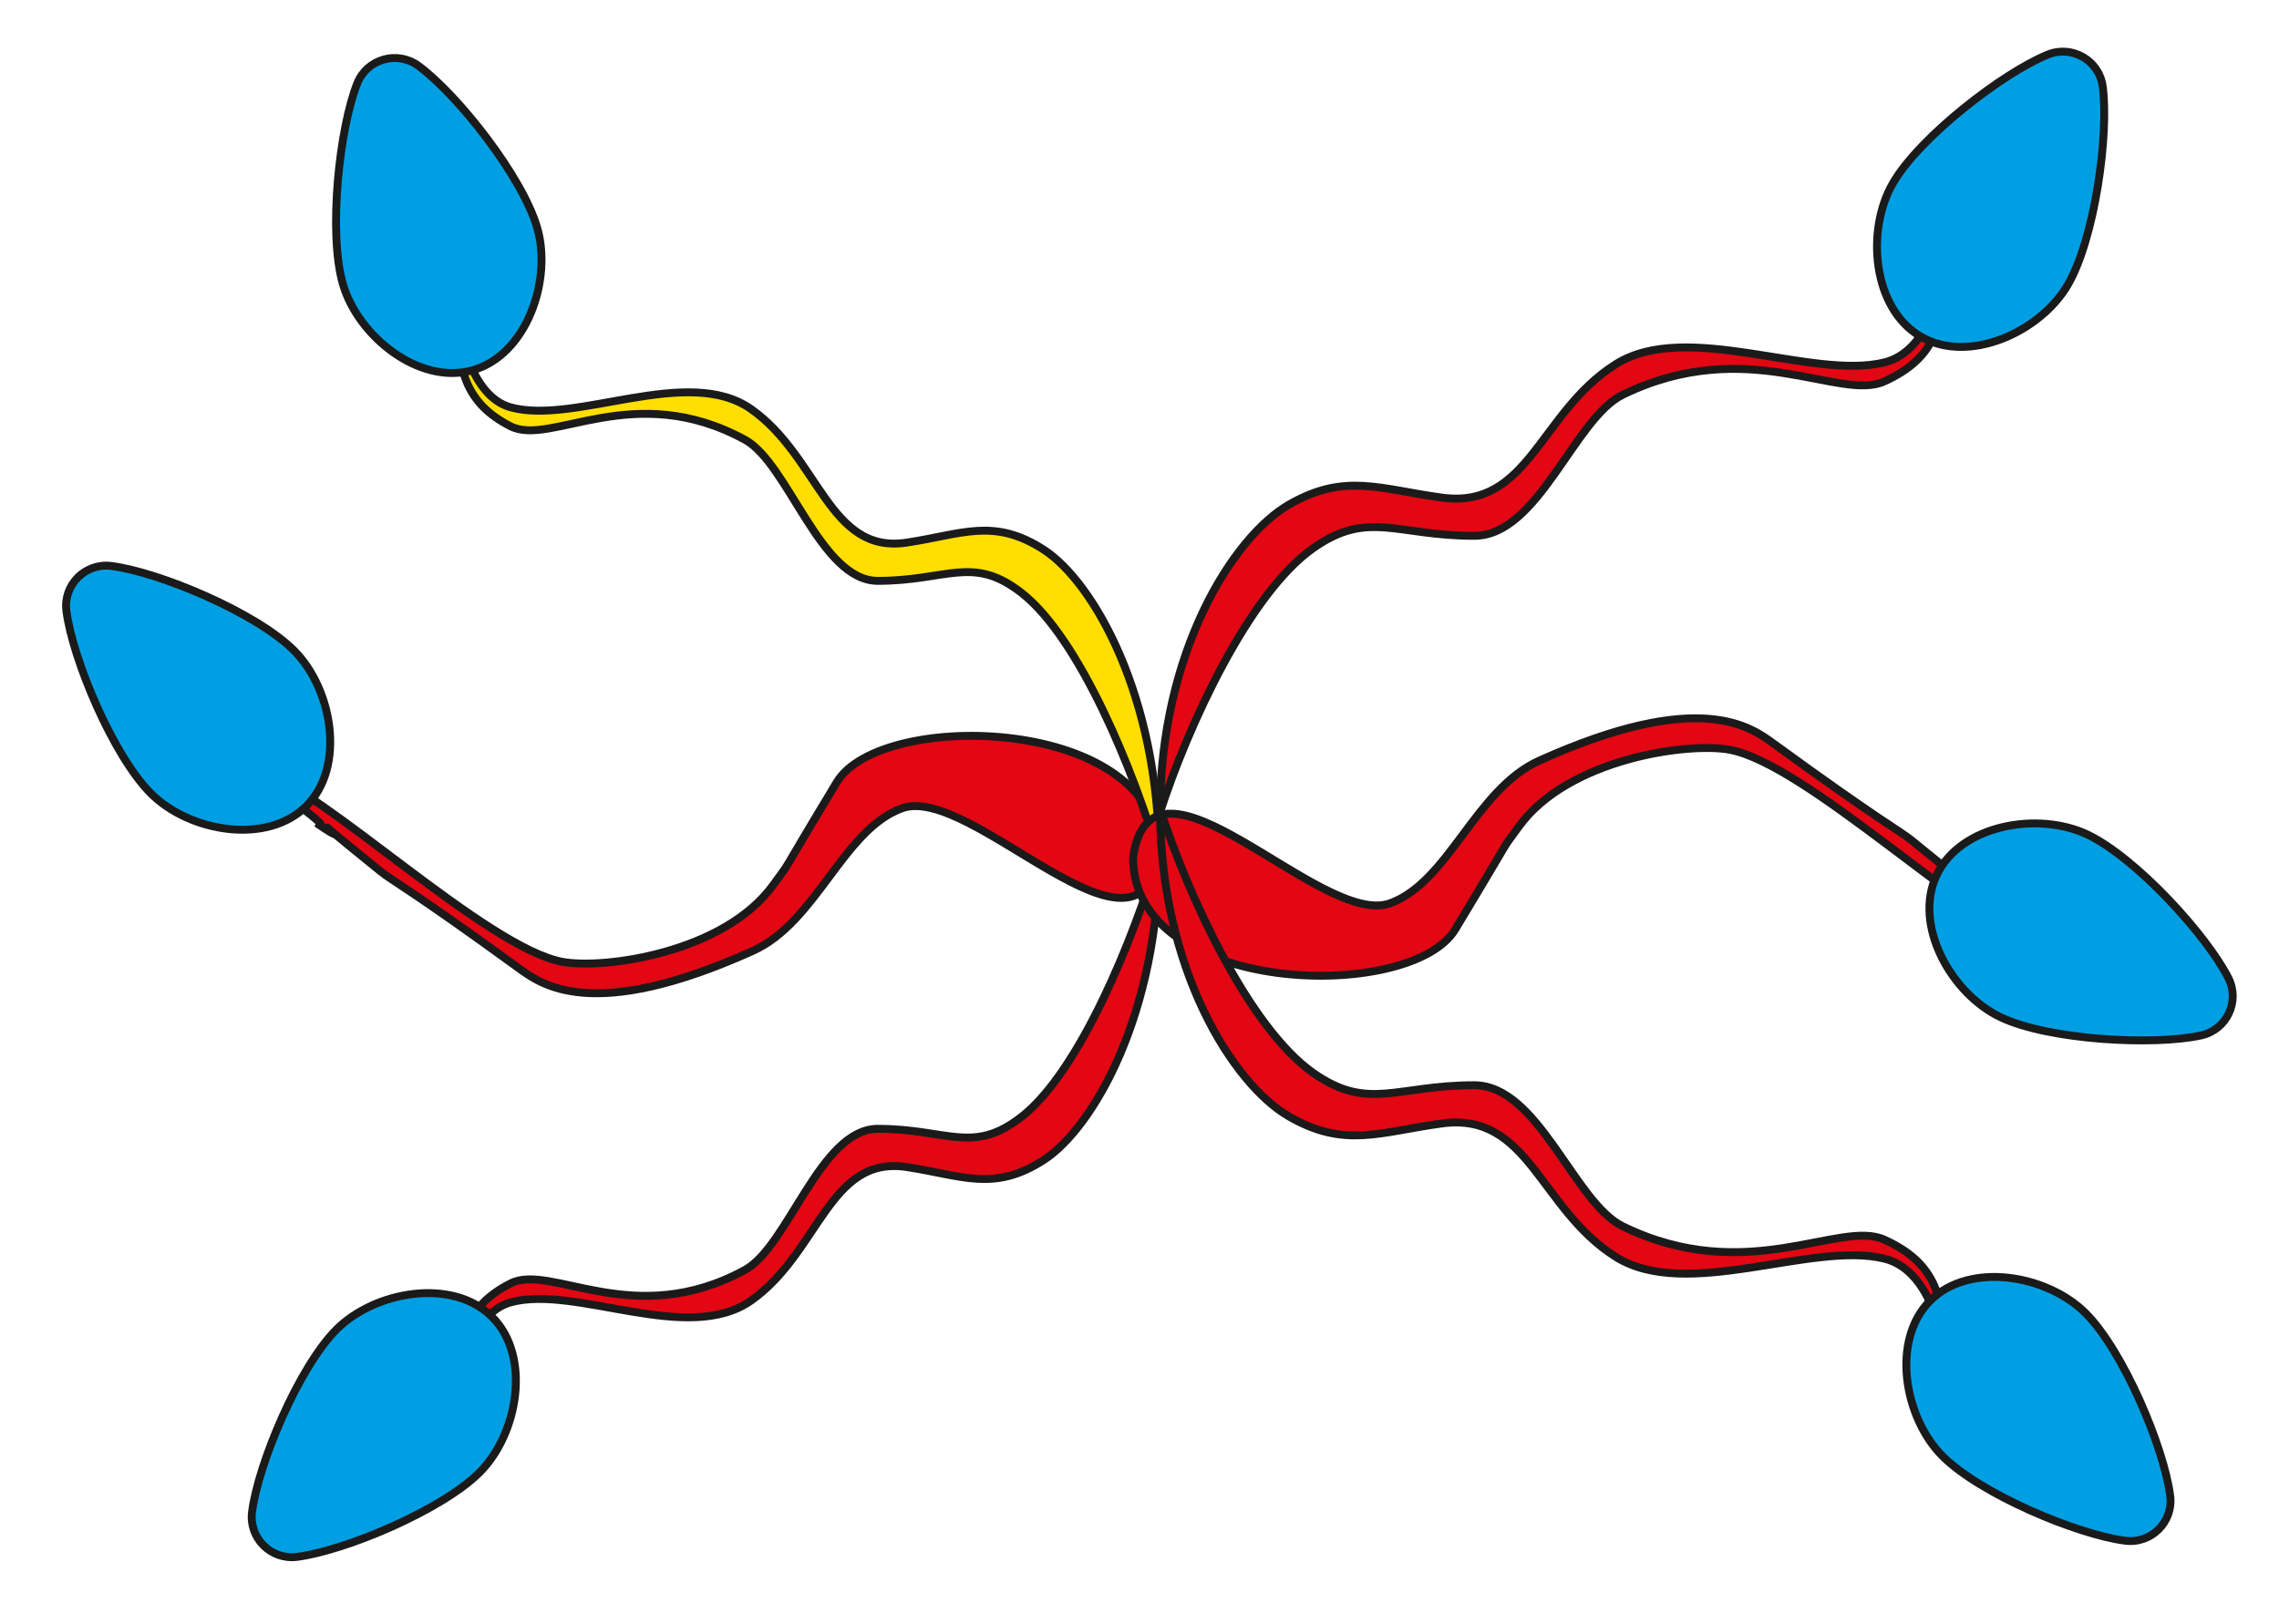 <svg width="721" height="514" viewBox="0 0 721 514" fill="none" xmlns="http://www.w3.org/2000/svg">
<path d="M100.154 260.497C108.413 264.331 75.967 241.914 81.866 243.684C102.318 249.82 153.782 299.914 177.953 304.389C191.001 306.805 229.129 301.605 244.683 279.964C251.467 270.525 244.094 281.734 264.741 247.518C278.818 224.19 366.656 226.577 366.656 270.231C360.897 311.202 307.215 247.918 285.388 255.777C266.741 262.492 258.387 291.801 238.194 300.906C187.166 323.913 171.129 311.504 163.865 306.215C130.239 281.734 124.126 278.762 120.506 275.835C111.971 268.932 107.511 265.262 105.348 263.451C106.163 264.271 105.898 264.418 100.154 260.497Z" fill="#E30613"/>
<path d="M100.154 260.497C108.413 264.331 75.967 241.914 81.866 243.684C102.318 249.82 153.782 299.914 177.953 304.389C191.001 306.805 229.129 301.605 244.683 279.964C251.467 270.525 244.094 281.734 264.741 247.518C278.818 224.19 366.656 226.577 366.656 270.231C360.897 311.202 307.215 247.918 285.388 255.777C266.741 262.492 258.387 291.801 238.194 300.906C187.166 323.913 171.129 311.504 163.865 306.215C130.239 281.734 124.126 278.762 120.506 275.835C86.586 248.404 117.037 272.023 100.154 260.497Z" stroke="#1B1A1A" stroke-width="2.5"/>
<path d="M161.562 128.904C148.858 125.423 144.748 104.756 144.81 96.193C143.996 116.619 147.16 127.602 161.562 134.911C174.292 141.371 200.466 119.97 235.646 139.142C249.462 146.672 259.472 183.816 277.714 183.816C299.865 183.816 307.735 175.481 323.319 187.725C341.56 202.058 358.809 244.064 366.689 271.302C366.689 220.672 346.028 184.188 330.206 173.951C314.384 163.713 304.398 169.063 286.835 171.717C262.196 175.44 259.233 144.669 237.625 129.463C217.522 115.316 182.155 134.547 161.562 128.904Z" fill="#FFDE00" stroke="#1B1A1A" stroke-width="2.5"/>
<path d="M161.562 412.135C148.858 415.617 144.748 436.284 144.81 444.847C143.996 424.421 147.16 413.438 161.562 406.129C174.292 399.669 200.466 421.07 235.646 401.897C249.462 394.368 259.472 357.224 277.714 357.224C299.865 357.224 307.735 365.559 323.319 353.315C341.56 338.982 358.809 296.976 366.689 269.737C366.689 320.368 346.028 356.851 330.206 367.089C314.384 377.327 304.398 371.977 286.835 369.323C262.196 365.6 259.233 396.371 237.625 411.577C217.522 425.724 182.155 406.492 161.562 412.135Z" fill="#E30613" stroke="#1B1A1A" stroke-width="2.5"/>
<path d="M624.971 281.144C616.712 277.31 649.157 299.727 643.258 297.957C622.807 291.82 571.343 241.727 547.172 237.252C534.123 234.836 495.996 240.036 480.441 261.677C473.657 271.116 481.031 259.907 460.384 294.122C446.306 317.451 358.468 315.064 358.468 271.41C364.228 230.439 417.91 293.723 439.737 285.863C458.383 279.149 466.737 249.839 486.93 240.735C537.958 217.728 553.996 230.137 561.26 235.426C594.885 259.907 600.999 262.879 604.618 265.806C613.154 272.709 617.613 276.379 619.777 278.19C618.962 277.369 619.226 277.222 624.971 281.144Z" fill="#E30613"/>
<path d="M624.971 281.144C616.712 277.31 649.157 299.727 643.258 297.957C622.807 291.82 571.343 241.727 547.172 237.252C534.123 234.836 495.996 240.036 480.441 261.677C473.657 271.116 481.031 259.907 460.384 294.122C446.306 317.451 358.468 315.064 358.468 271.41C364.228 230.439 417.91 293.723 439.737 285.863C458.383 279.149 466.737 249.839 486.93 240.735C537.958 217.728 553.996 230.137 561.26 235.426C594.885 259.907 600.999 262.879 604.618 265.806C638.539 293.237 608.088 269.618 624.971 281.144Z" stroke="#1B1A1A" stroke-width="2.5"/>
<path d="M596.154 398.309C610.347 401.788 614.938 422.443 614.869 431C615.778 410.587 612.244 399.611 596.155 392.307C581.933 385.85 552.694 407.238 513.393 388.078C497.959 380.553 486.776 343.432 466.398 343.432C441.652 343.432 432.861 351.762 415.452 339.525C395.073 325.201 375.804 283.222 367.001 256C367.001 306.599 390.083 343.06 407.758 353.291C425.433 363.522 436.588 358.175 456.209 355.523C483.734 351.803 487.043 382.555 511.182 397.751C533.64 411.889 573.149 392.67 596.154 398.309Z" fill="#E30613" stroke="#1B1A1A" stroke-width="2.5"/>
<path d="M596.154 114.691C610.347 111.212 614.938 90.557 614.869 82C615.778 102.413 612.244 113.389 596.155 120.693C581.933 127.15 552.694 105.762 513.393 124.922C497.959 132.447 486.776 169.568 466.398 169.568C441.652 169.568 432.861 161.238 415.452 173.475C395.073 187.799 375.804 229.778 367.001 257C367.001 206.401 390.083 169.94 407.758 159.709C425.433 149.478 436.588 154.825 456.209 157.477C483.734 161.197 487.043 130.445 511.182 115.249C533.64 101.111 573.149 120.33 596.154 114.691Z" fill="#E30613" stroke="#1B1A1A" stroke-width="2.5"/>
<path d="M660.345 264.076C675.651 271.322 698.053 295.833 704.983 309.496C708.738 316.897 704.491 325.869 696.387 327.657C681.426 330.958 648.268 329.17 632.962 321.924C617.418 314.564 605.131 292.896 612.692 276.923C620.253 260.95 644.799 256.718 660.345 264.076Z" fill="#009FE3" stroke="#1B1A1A" stroke-width="2.5" stroke-miterlimit="10"/>
<path d="M47.75 251.109C35.776 239.135 22.931 208.513 21.004 193.314C19.959 185.082 26.979 178.062 35.212 179.107C50.41 181.034 81.032 193.879 93.006 205.853C105.166 218.016 109.443 242.555 96.947 255.052C84.451 267.548 59.912 263.271 47.75 251.109Z" fill="#009FE3" stroke="#1B1A1A" stroke-width="2.5" stroke-miterlimit="10"/>
<path d="M108.477 89.885C103.79 73.612 107.364 40.599 113.03 26.365C116.099 18.654 125.638 15.907 132.338 20.804C144.707 29.844 165.292 55.9 169.979 72.173C174.736 88.701 166.607 112.246 149.625 117.137C132.643 122.027 113.236 106.412 108.477 89.885Z" fill="#009FE3" stroke="#1B1A1A" stroke-width="2.5" stroke-miterlimit="10"/>
<path d="M151.741 465.94C139.767 477.915 109.146 490.759 93.947 492.686C85.714 493.731 78.695 486.712 79.739 478.479C81.666 463.28 94.511 432.659 106.485 420.684C118.648 408.524 143.188 404.247 155.684 416.743C168.18 429.24 163.903 453.779 151.741 465.94Z" fill="#009FE3" stroke="#1B1A1A" stroke-width="2.5" stroke-miterlimit="10"/>
<path d="M659.827 415.57C671.801 427.544 684.646 458.165 686.573 473.364C687.618 481.597 680.598 488.617 672.365 487.572C657.167 485.645 626.545 472.8 614.571 460.826C602.411 448.663 598.134 424.123 610.63 411.627C623.126 399.131 647.665 403.408 659.827 415.57Z" fill="#009FE3" stroke="#1B1A1A" stroke-width="2.5" stroke-miterlimit="10"/>
<path d="M598.86 57.96C607.359 43.313 633.658 23.039 647.853 17.275C655.542 14.152 664.128 19.134 665.231 27.36C667.27 42.544 662.716 75.436 654.216 90.083C645.581 104.958 622.962 115.39 607.677 106.52C592.392 97.65 590.227 72.835 598.86 57.96Z" fill="#009FE3" stroke="#1B1A1A" stroke-width="2.5" stroke-miterlimit="10"/>
</svg>

